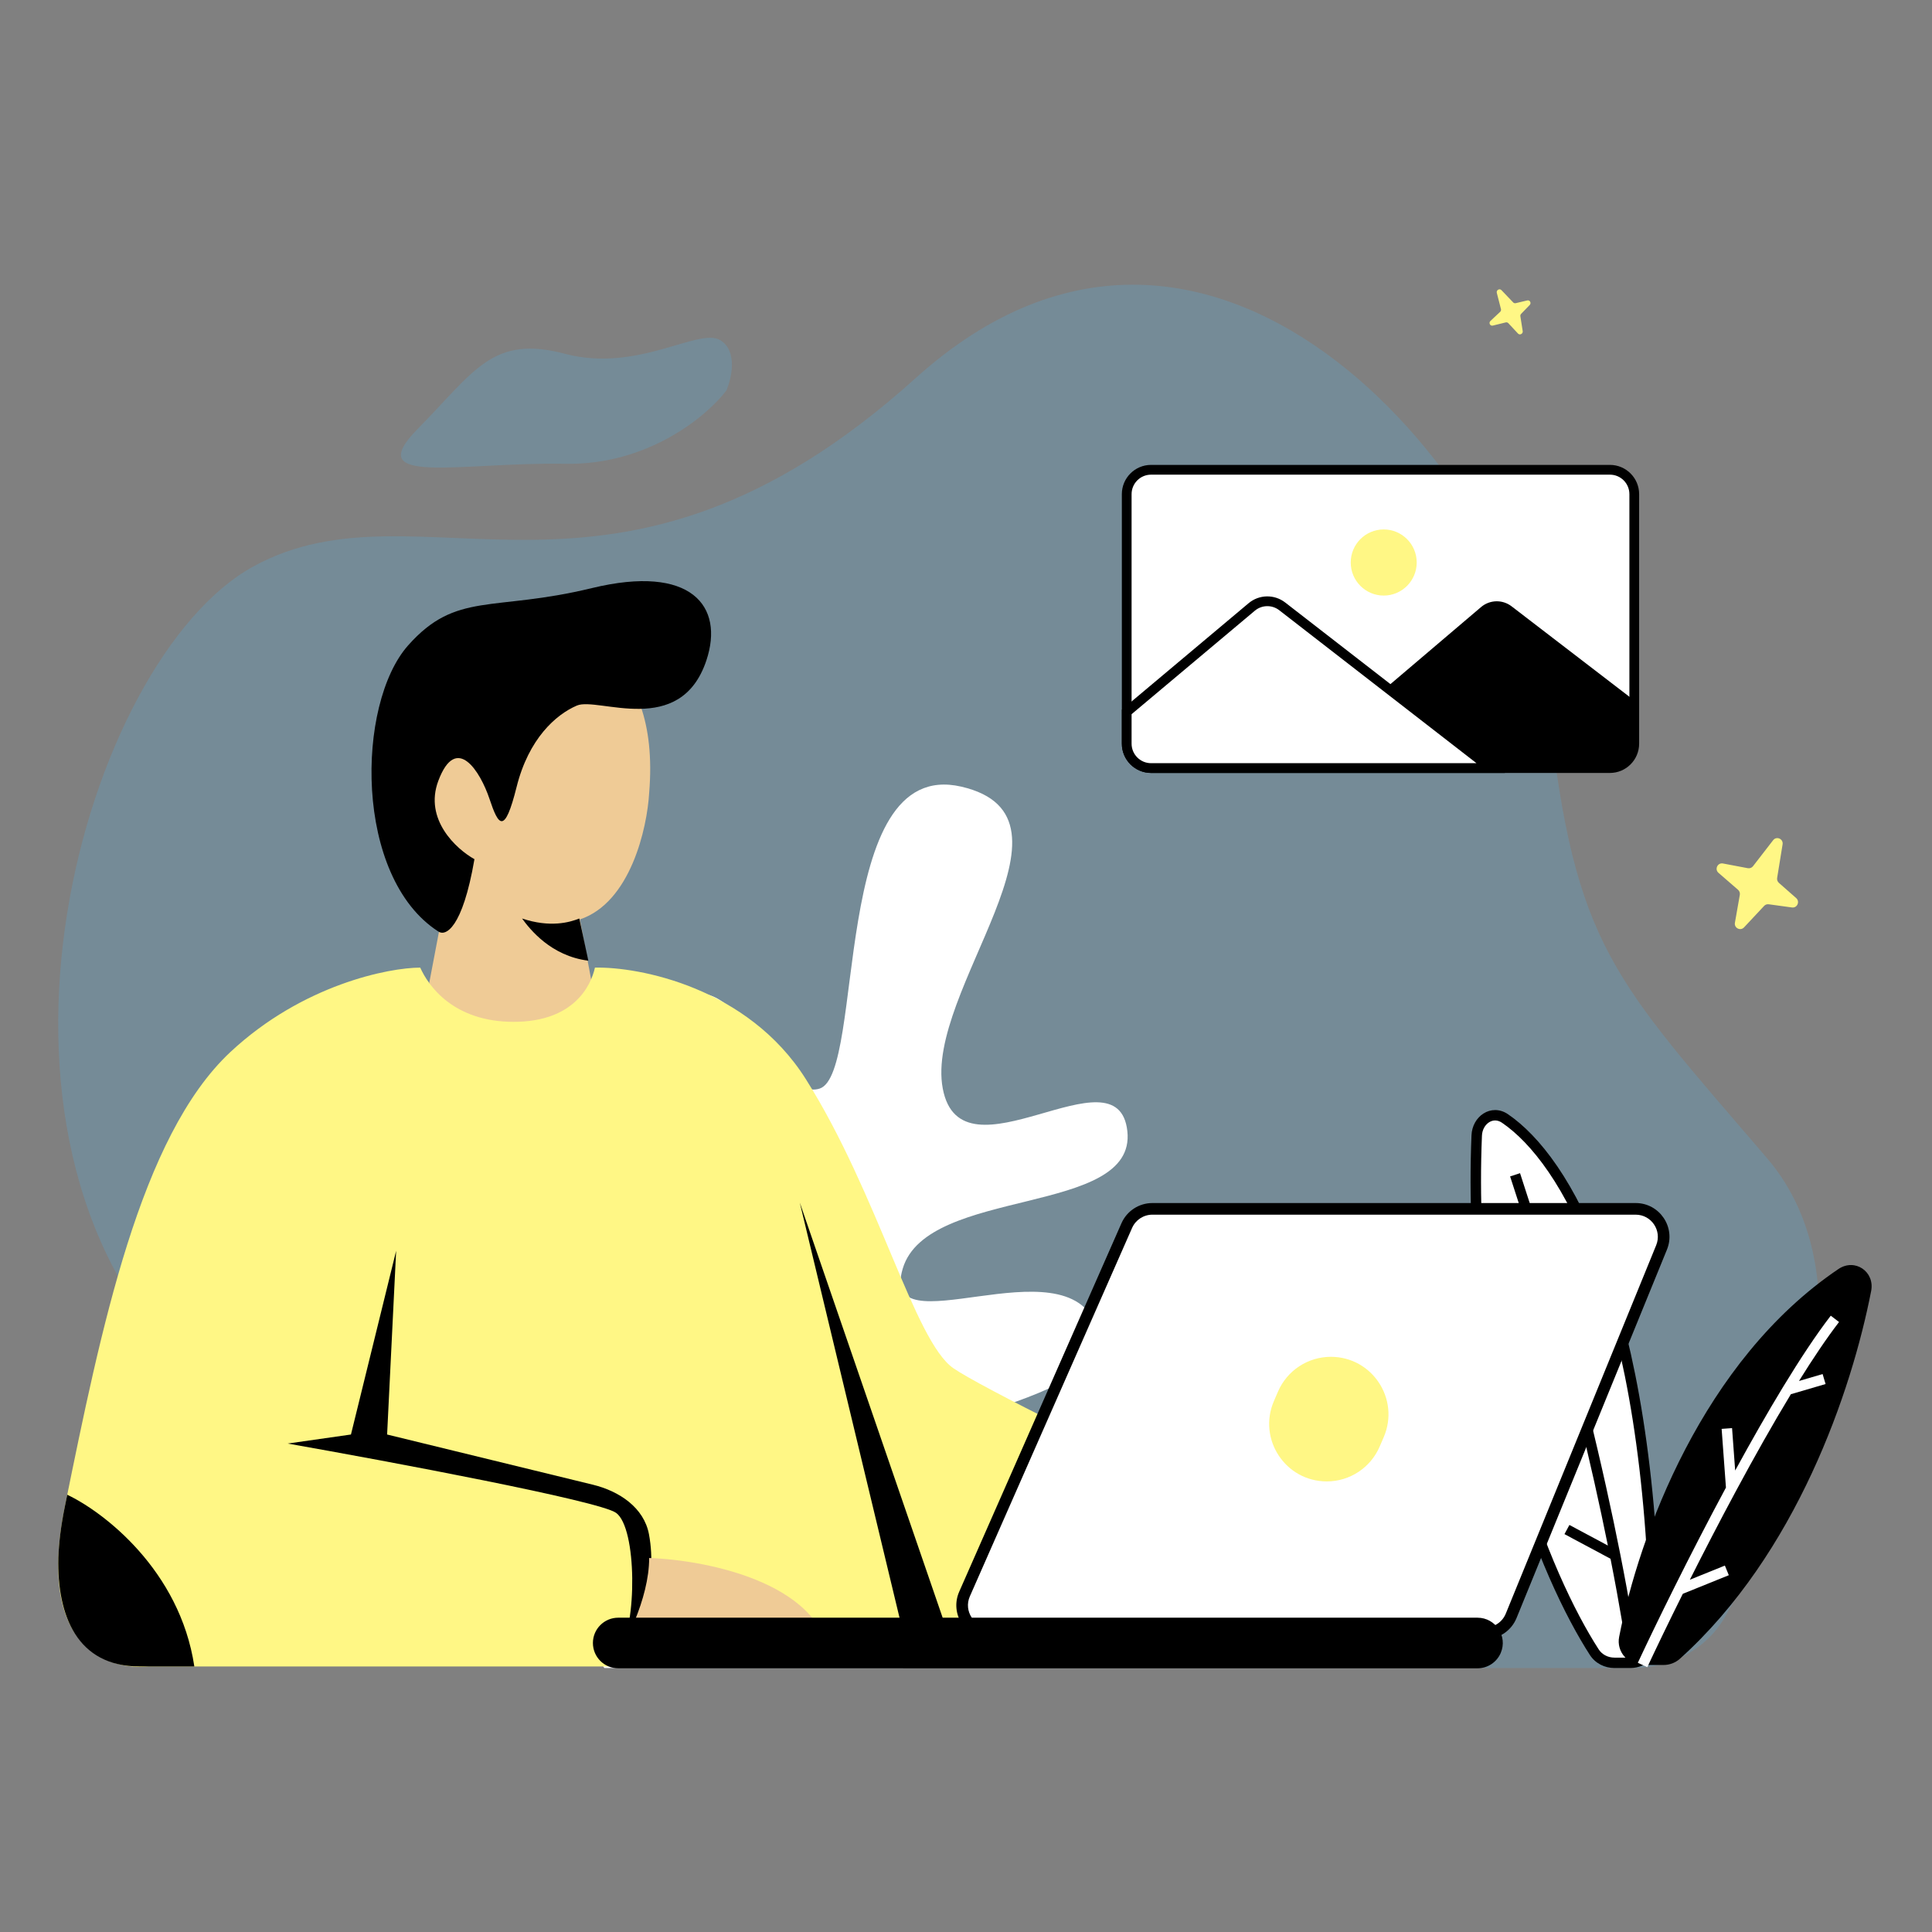 <svg width="319" height="319" viewBox="0 0 319 319" fill="none" xmlns="http://www.w3.org/2000/svg">
<rect x="0" y="0" width="319" height="319" fill="#808080" stroke="none"/>
<path d="M255.746 117.484C260.064 156.248 266.3 161.513 291.725 191.184C309.239 211.624 296.711 246.066 284.827 266.955C281.745 272.372 275.843 275.414 269.603 275.414H105.621C91.73 275.414 40.642 235.383 30.757 225.642C-8.58 186.877 13.967 108.869 41.79 93.555C69.614 78.24 101.276 107.433 151.167 62.447C201.058 17.461 251.749 81.59 255.746 117.484Z" fill="#4DBDF5" fill-opacity="0.2"/>
<path d="M93.303 76.579C107.076 76.834 116.799 68.615 119.939 64.474C120.805 62.456 121.823 57.975 118.965 56.191C115.392 53.961 105.322 61.606 93.303 58.421C81.285 55.235 78.361 61.288 68.942 70.845C59.522 80.402 76.088 76.26 93.303 76.579Z" fill="#4DBDF5" fill-opacity="0.2"/>
<path d="M99.785 275.414H149.06C162.776 270.378 181.064 264.336 176.492 252.754C171.92 241.172 149.06 256.782 142.964 245.704C136.868 234.625 186.143 233.115 181.064 219.015C175.984 204.915 144.996 223.043 149.06 209.447C153.124 195.851 187.667 200.887 186.143 186.787C184.619 172.687 158.712 195.851 155.664 179.737C152.616 163.623 180.556 134.92 158.712 129.884C136.868 124.848 142.964 177.219 135.344 179.737C127.725 182.255 120.613 155.062 109.945 167.148C99.277 179.233 117.565 206.426 109.945 219.015C102.325 231.604 91.657 184.772 79.466 206.426C69.712 223.748 88.948 259.636 99.785 275.414Z" fill="white"/>
<path d="M243.827 187.482C242.119 229.16 255.241 260.414 263.241 272.798C263.969 273.926 265.232 274.557 266.579 274.557H269.181C271.482 274.557 273.346 272.666 273.31 270.378C272.413 214.519 258.388 191.415 248.486 184.671C246.371 183.231 243.932 184.934 243.827 187.482Z" fill="white"/>
<path fill-rule="evenodd" clip-rule="evenodd" d="M245.867 185.304C245.233 185.707 244.73 186.504 244.689 187.517C242.988 229.012 256.058 260.092 263.966 272.334C264.523 273.196 265.5 273.699 266.579 273.699H269.18C270.998 273.699 272.476 272.202 272.447 270.391C271.999 242.526 268.278 222.883 263.462 209.393C258.64 195.89 252.745 188.612 247.998 185.379C247.238 184.861 246.474 184.918 245.867 185.304ZM244.938 183.858C246.105 183.115 247.619 183.041 248.973 183.963C254.128 187.474 260.197 195.12 265.087 208.819C269.983 222.532 273.722 242.37 274.172 270.364C274.216 273.13 271.964 275.415 269.18 275.415H266.579C264.962 275.415 263.414 274.655 262.514 273.262C254.422 260.735 241.249 229.308 242.965 187.447C243.028 185.912 243.797 184.583 244.938 183.858Z" fill="black"/>
<path d="M303.547 209.537C281.14 224.675 270.629 253.448 267.343 270.27C266.863 272.723 268.802 274.912 271.314 274.912H274.657C275.656 274.912 276.625 274.557 277.366 273.891C296.605 256.581 305.742 229.655 308.953 213.165C309.578 209.954 306.267 207.699 303.547 209.537Z" fill="black"/>
<path fill-rule="evenodd" clip-rule="evenodd" d="M250.98 193.709C253.306 200.761 255.41 207.677 257.302 214.332C258.834 219.72 260.228 224.938 261.487 229.917L263.991 223.825L265.589 224.475L262.193 232.736C264.407 241.682 266.176 249.787 267.533 256.642C269.104 264.578 270.124 270.844 270.641 274.802L268.93 275.023C268.428 271.178 267.44 265.093 265.919 257.372L258.315 253.304L259.133 251.792L265.483 255.19C264.168 248.681 262.499 241.135 260.45 232.875C259.059 227.263 257.492 221.321 255.742 215.152L247.973 211.064L248.779 209.547L255.088 212.867C253.348 206.83 251.434 200.592 249.34 194.244L250.98 193.709Z" fill="black"/>
<path fill-rule="evenodd" clip-rule="evenodd" d="M297.035 228.021C299.372 224.265 301.614 220.93 303.652 218.282L302.283 217.238C299.852 220.395 297.163 224.474 294.393 229.03C291.793 233.307 289.113 238.018 286.501 242.805L285.987 235.802L284.266 235.927L284.978 245.618C281.926 251.298 279.004 256.991 276.454 262.106C274.049 266.931 271.973 271.244 270.428 274.55L271.992 275.274C273.5 272.048 275.517 267.855 277.855 263.16L285.451 260.088L284.801 258.498L279.017 260.837C281.343 256.213 283.931 251.202 286.617 246.209C289.6 240.664 292.701 235.145 295.696 230.204L301.427 228.523L300.939 226.876L297.035 228.021Z" fill="white"/>
<path d="M72.869 151.809L70.88 162.254L72.869 173.196C78.008 173.859 88.486 175.185 89.282 175.185C90.077 175.185 95.913 170.211 98.731 167.725L95.747 151.809C104.103 149.024 106.855 136.723 107.186 130.921C109.176 107.048 93.26 104.063 90.276 104.063C87.292 104.063 68.393 104.063 65.906 123.958C63.917 139.873 69.719 149.157 72.869 151.809Z" fill="#EFCB96"/>
<path d="M24.625 275.153H102.709L201.683 274.656C207.807 270.662 209.521 264.218 209.537 258.752C209.551 254.274 206.323 250.671 202.289 248.726C186.262 241 161.936 229.043 157.418 225.915C150.953 221.439 144.984 197.069 133.048 178.169C123.499 163.05 105.528 159.602 98.233 159.767C97.57 162.751 94.752 168.72 84.805 168.72C74.858 168.72 70.713 162.751 69.387 159.767C64.247 159.767 49.99 162.553 38.053 173.693C23.143 187.609 16.676 219.405 10.711 248.732L10.699 248.794C5.924 272.269 17.994 275.816 24.625 275.153Z" fill="#FFF785"/>
<path d="M57.948 236.858L65.409 206.52L63.917 236.858L97.888 245.144C102.25 246.208 106.329 248.92 107.154 253.333C108.626 261.206 105.69 269.577 102.213 272.668C105.197 268.397 105.197 252.276 101.715 249.789C98.93 247.8 64.414 241.334 47.504 238.35L57.948 236.858Z" fill="black"/>
<path d="M132.055 198.562L150.457 275.154H158.414L132.055 198.562Z" fill="black"/>
<path d="M78.338 141.863C76.349 153.401 73.531 154.628 72.37 153.799C58.444 144.847 58.78 116.244 67.397 106.551C75.354 97.598 81.323 101.08 97.735 97.101C114.148 93.122 119.619 100.085 116.635 109.038C112.339 121.925 98.73 115.006 95.249 116.498C91.767 117.99 87.291 121.969 85.301 129.926C83.312 137.884 82.317 136.392 80.825 131.916C79.333 127.44 75.354 120.974 72.37 128.932C69.983 135.298 75.354 140.205 78.338 141.863Z" fill="black"/>
<path d="M137.027 275.154C137.027 261.626 116.968 257.581 107.186 257.249C107.186 264.013 103.042 272.004 100.721 275.154H137.027Z" fill="#EFCB96"/>
<path d="M233.694 274.24C233.694 262.215 217.798 259.66 209.222 259.365C209.222 265.378 203.898 271.44 201.863 274.24H233.694Z" fill="#EFCB96"/>
<path fill-rule="evenodd" clip-rule="evenodd" d="M9.634 257.201C9.399 266.803 12.766 275.154 23.039 275.154H32.087C29.699 259.239 17.072 249.623 11.103 246.805C10.972 247.448 10.841 248.091 10.711 248.733L10.699 248.794C10.062 251.922 9.725 254.713 9.634 257.201Z" fill="black"/>
<path d="M86.201 151.659C90.833 153.203 94.042 152.303 95.65 151.659L97.143 158.622C90.966 157.85 87.487 153.428 86.201 151.659Z" fill="black"/>
<path d="M186.048 202.358L159.258 263.193C157.913 266.247 160.15 269.676 163.487 269.676H245.234C247.111 269.676 248.802 268.54 249.511 266.801L274.348 205.967C275.588 202.927 273.353 199.6 270.07 199.6H190.277C188.445 199.6 186.786 200.682 186.048 202.358Z" fill="white"/>
<path fill-rule="evenodd" clip-rule="evenodd" d="M190.276 200.559C188.825 200.559 187.511 201.416 186.926 202.744L160.136 263.579C159.071 265.999 160.843 268.716 163.487 268.716H245.233C246.721 268.716 248.06 267.815 248.623 266.438L273.459 205.604C274.442 203.196 272.671 200.559 270.07 200.559H190.276ZM185.169 201.971C186.061 199.946 188.064 198.64 190.276 198.64H270.07C274.034 198.64 276.734 202.658 275.236 206.329L250.4 267.164C249.543 269.263 247.501 270.635 245.233 270.635H163.487C159.457 270.635 156.756 266.494 158.38 262.806L185.169 201.971Z" fill="black"/>
<path d="M211.016 229.77C212.519 226.286 215.95 224.029 219.744 224.029C226.577 224.029 231.177 231.023 228.471 237.298L227.797 238.861C226.295 242.345 222.864 244.602 219.07 244.602C212.237 244.602 207.636 237.608 210.342 231.334L211.016 229.77Z" fill="#FFF785"/>
<path d="M243.949 275.461H102.077C99.769 275.461 97.898 273.59 97.898 271.282C97.898 268.974 99.769 267.104 102.077 267.104H243.949C246.944 267.104 248.966 270.16 247.796 272.916C247.14 274.459 245.626 275.461 243.949 275.461Z" fill="black"/>
<path d="M186.037 81.597C186.037 79.372 187.837 77.567 190.057 77.567H265.821C268.041 77.567 269.841 79.372 269.841 81.597V122.788C269.841 125.014 268.041 126.818 265.821 126.818H190.057C187.837 126.818 186.037 125.014 186.037 122.788V81.597Z" fill="white"/>
<path fill-rule="evenodd" clip-rule="evenodd" d="M185.232 81.597C185.232 78.926 187.392 76.761 190.056 76.761H265.82C268.484 76.761 270.644 78.926 270.644 81.597V122.788C270.644 125.458 268.484 127.624 265.82 127.624H190.056C187.392 127.624 185.232 125.458 185.232 122.788V81.597ZM190.056 78.373C188.28 78.373 186.84 79.816 186.84 81.597V122.788C186.84 124.568 188.28 126.012 190.056 126.012H265.82C267.596 126.012 269.036 124.568 269.036 122.788V81.597C269.036 79.816 267.596 78.373 265.82 78.373H190.056Z" fill="black"/>
<path d="M244.54 100.238L224.182 117.547V122.498C224.182 124.724 225.981 126.528 228.201 126.528H265.82C268.04 126.528 269.84 124.724 269.84 122.498V115.66L249.583 100.111C248.082 98.959 245.982 99.011 244.54 100.238Z" fill="black"/>
<path d="M233.918 92.877C233.918 95.892 231.479 98.337 228.472 98.337C225.464 98.337 223.025 95.892 223.025 92.877C223.025 89.862 225.464 87.417 228.472 87.417C231.479 87.417 233.918 89.862 233.918 92.877Z" fill="#FFF785"/>
<path d="M206.675 100.219L186.037 117.547L186.037 122.787C186.037 125.013 187.837 126.817 190.057 126.817H246.144L211.715 100.121C210.22 98.962 208.123 99.003 206.675 100.219Z" fill="white"/>
<path fill-rule="evenodd" clip-rule="evenodd" d="M211.222 100.758C210.027 99.831 208.349 99.864 207.19 100.837L186.84 117.923L186.84 122.788C186.84 124.568 188.28 126.012 190.056 126.012H243.79L211.222 100.758ZM206.158 99.601C207.896 98.142 210.413 98.093 212.206 99.483L248.497 127.624H190.056C187.392 127.624 185.232 125.458 185.232 122.788L185.232 117.171L206.158 99.601Z" fill="black"/>
<path d="M292.77 138.727L289.445 143.024C289.243 143.285 288.913 143.411 288.59 143.35L284.482 142.573C283.598 142.406 283.064 143.527 283.746 144.118L286.976 146.918C287.211 147.122 287.323 147.437 287.269 147.745L286.458 152.361C286.306 153.228 287.365 153.765 287.964 153.125L291.281 149.578C291.476 149.37 291.758 149.269 292.039 149.308L295.878 149.835C296.743 149.954 297.233 148.866 296.575 148.287L293.72 145.773C293.491 145.571 293.381 145.264 293.431 144.961L294.331 139.417C294.478 138.51 293.33 138.003 292.77 138.727Z" fill="#FFF785"/>
<path d="M247.143 48.356L247.829 51.035C247.871 51.198 247.818 51.374 247.693 51.492L246.097 52.988C245.754 53.31 246.038 53.868 246.488 53.758L248.62 53.234C248.776 53.196 248.937 53.243 249.044 53.358L250.643 55.075C250.944 55.398 251.49 55.113 251.42 54.669L251.033 52.217C251.01 52.073 251.058 51.925 251.161 51.818L252.572 50.361C252.89 50.033 252.606 49.503 252.168 49.606L250.267 50.057C250.115 50.093 249.957 50.048 249.851 49.937L247.907 47.905C247.589 47.573 247.027 47.904 247.143 48.356Z" fill="#FFF785"/>
</svg>
